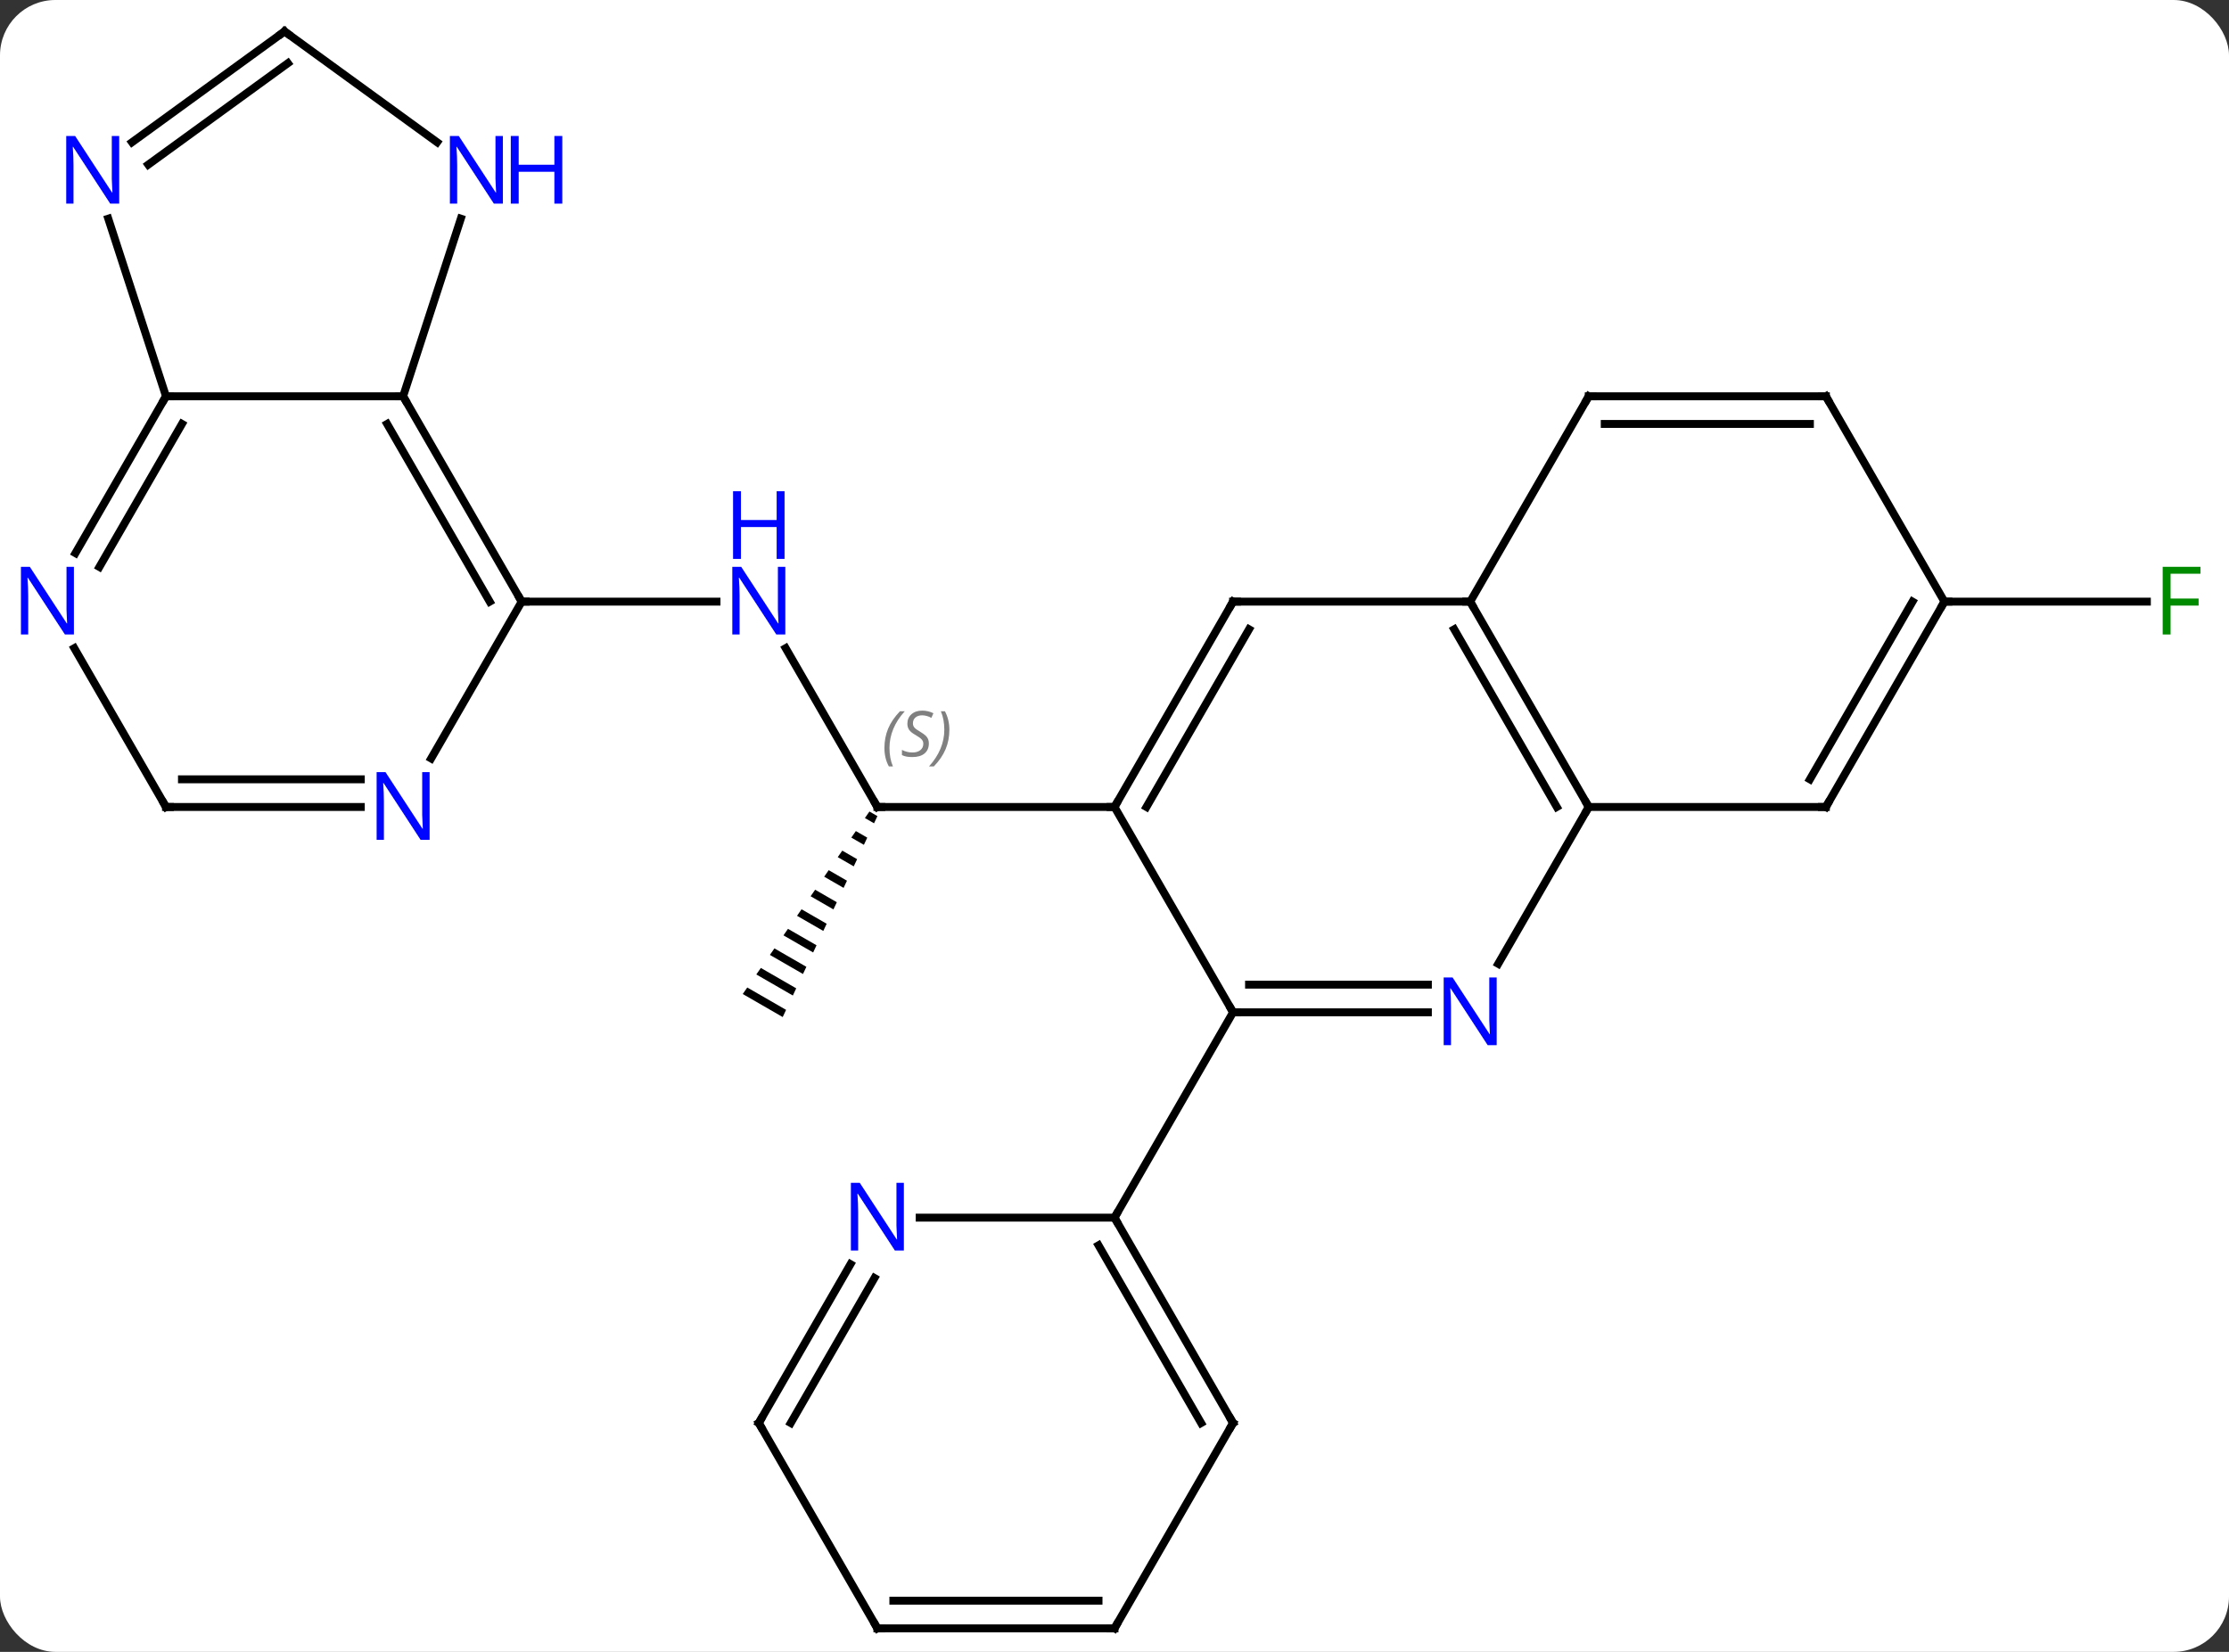 <svg width="282" viewBox="0 0 282 209" style="fill-opacity:1; color-rendering:auto; color-interpolation:auto; text-rendering:auto; stroke:black; stroke-linecap:square; stroke-miterlimit:10; shape-rendering:auto; stroke-opacity:1; fill:black; stroke-dasharray:none; font-weight:normal; stroke-width:1; font-family:'Open Sans'; font-style:normal; stroke-linejoin:miter; font-size:12; stroke-dashoffset:0; image-rendering:auto;" height="209" class="cas-substance-image" xmlns:xlink="http://www.w3.org/1999/xlink" xmlns="http://www.w3.org/2000/svg"><rect x="0" y="0" width="282" height="209" fill="#333333" stroke="none"/><svg class="cas-substance-single-component"><rect y="0" x="0" width="282" stroke="none" ry="7" rx="7" height="209" fill="white" class="cas-substance-group"/><svg y="0" x="0" width="282" viewBox="0 0 282 209" style="fill:black;" height="209" class="cas-substance-single-component-image"><svg><g><g transform="translate(141,105)" style="text-rendering:geometricPrecision; color-rendering:optimizeQuality; color-interpolation:linearRGB; stroke-linecap:butt; image-rendering:optimizeQuality;"><line y2="-22.99" y1="-2.898" x2="-41.6" x1="-30" style="fill:none;"/><path style="stroke:none;" d="M-31.005 -2.323 L-31.578 -1.499 L-31.578 -1.499 L-30.423 -0.833 L-29.995 -1.741 L-31.005 -2.323 ZM-32.722 0.15 L-33.295 0.975 L-31.706 1.891 L-31.279 0.983 L-32.722 0.15 ZM-34.44 2.624 L-35.012 3.449 L-32.99 4.615 L-32.562 3.707 L-34.44 2.624 ZM-36.157 5.098 L-36.729 5.923 L-36.729 5.923 L-34.274 7.339 L-33.846 6.431 L-36.157 5.098 ZM-37.874 7.572 L-38.446 8.397 L-35.558 10.062 L-35.13 9.155 L-37.874 7.572 ZM-39.591 10.046 L-40.163 10.871 L-36.842 12.786 L-36.842 12.786 L-36.414 11.878 L-39.591 10.046 ZM-41.308 12.52 L-41.88 13.345 L-38.126 15.51 L-37.698 14.602 L-41.308 12.52 ZM-43.025 14.994 L-43.598 15.819 L-39.41 18.234 L-38.982 17.326 L-38.982 17.326 L-43.025 14.994 ZM-44.742 17.468 L-45.315 18.293 L-40.694 20.957 L-40.694 20.957 L-40.266 20.049 L-44.742 17.468 ZM-46.46 19.942 L-47.032 20.766 L-41.977 23.681 L-41.977 23.681 L-41.549 22.773 L-41.549 22.773 L-46.46 19.942 Z"/><line y2="-2.898" y1="-2.898" x2="0" x1="-30" style="fill:none;"/><line y2="-28.878" y1="-28.878" x2="-75" x1="-50.352" style="fill:none;"/><line y2="-28.878" y1="-28.878" x2="105" x1="130.609" style="fill:none;"/><line y2="-2.898" y1="23.082" x2="0" x1="15" style="fill:none;"/><line y2="23.082" y1="23.082" x2="39.648" x1="15" style="fill:none;"/><line y2="19.582" y1="19.582" x2="39.648" x1="17.021" style="fill:none;"/><line y2="49.062" y1="23.082" x2="0" x1="15" style="fill:none;"/><line y2="-28.878" y1="-2.898" x2="15" x1="0" style="fill:none;"/><line y2="-25.378" y1="-2.898" x2="17.021" x1="4.042" style="fill:none;"/><line y2="-2.898" y1="16.944" x2="60" x1="48.544" style="fill:none;"/><line y2="-28.878" y1="-28.878" x2="45" x1="15" style="fill:none;"/><line y2="-28.878" y1="-2.898" x2="45" x1="60" style="fill:none;"/><line y2="-25.378" y1="-2.898" x2="42.979" x1="55.959" style="fill:none;"/><line y2="-2.898" y1="-2.898" x2="90" x1="60" style="fill:none;"/><line y2="-54.861" y1="-28.878" x2="60" x1="45" style="fill:none;"/><line y2="-28.878" y1="-2.898" x2="105" x1="90" style="fill:none;"/><line y2="-28.878" y1="-6.398" x2="100.959" x1="87.979" style="fill:none;"/><line y2="-54.861" y1="-54.861" x2="90" x1="60" style="fill:none;"/><line y2="-51.361" y1="-51.361" x2="87.979" x1="62.021" style="fill:none;"/><line y2="-54.861" y1="-28.878" x2="90" x1="105" style="fill:none;"/><line y2="75.045" y1="49.062" x2="15" x1="0" style="fill:none;"/><line y2="75.045" y1="52.562" x2="10.959" x1="-2.021" style="fill:none;"/><line y2="49.062" y1="49.062" x2="-24.648" x1="0" style="fill:none;"/><line y2="101.025" y1="75.045" x2="0" x1="15" style="fill:none;"/><line y2="75.045" y1="54.95" x2="-45" x1="-33.399" style="fill:none;"/><line y2="75.045" y1="56.7" x2="-40.959" x1="-30.368" style="fill:none;"/><line y2="101.025" y1="101.025" x2="-30" x1="0" style="fill:none;"/><line y2="97.525" y1="97.525" x2="-27.979" x1="-2.021" style="fill:none;"/><line y2="101.025" y1="75.045" x2="-30" x1="-45" style="fill:none;"/><line y2="-54.861" y1="-28.878" x2="-90" x1="-75" style="fill:none;"/><line y2="-51.361" y1="-28.878" x2="-92.021" x1="-79.041" style="fill:none;"/><line y2="-9.036" y1="-28.878" x2="-86.456" x1="-75" style="fill:none;"/><line y2="-54.861" y1="-54.861" x2="-120" x1="-90" style="fill:none;"/><line y2="-77.333" y1="-54.861" x2="-82.698" x1="-90" style="fill:none;"/><line y2="-2.898" y1="-2.898" x2="-120" x1="-95.352" style="fill:none;"/><line y2="-6.398" y1="-6.398" x2="-117.979" x1="-95.352" style="fill:none;"/><line y2="-77.333" y1="-54.861" x2="-127.302" x1="-120" style="fill:none;"/><line y2="-35.016" y1="-54.861" x2="-131.456" x1="-120" style="fill:none;"/><line y2="-33.267" y1="-51.361" x2="-128.425" x1="-117.979" style="fill:none;"/><line y2="-101.025" y1="-87.002" x2="-105" x1="-85.7" style="fill:none;"/><line y2="-22.99" y1="-2.898" x2="-131.6" x1="-120" style="fill:none;"/><line y2="-101.025" y1="-87.002" x2="-105" x1="-124.3" style="fill:none;"/><line y2="-97.006" y1="-84.17" x2="-104.578" x1="-122.243" style="fill:none;"/><path style="fill:none; stroke-miterlimit:5;" d="M-30.25 -3.331 L-30 -2.898 L-29.5 -2.898"/></g><g transform="translate(141,105)" style="stroke-linecap:butt; font-size:8.4px; fill:gray; text-rendering:geometricPrecision; image-rendering:optimizeQuality; color-rendering:optimizeQuality; font-family:'Open Sans'; font-style:italic; stroke:gray; color-interpolation:linearRGB; stroke-miterlimit:5;"><path style="stroke:none;" d="M-29.108 -10.355 Q-29.108 -11.683 -28.64 -12.808 Q-28.171 -13.933 -27.14 -15.011 L-26.53 -15.011 Q-27.499 -13.949 -27.983 -12.777 Q-28.468 -11.605 -28.468 -10.371 Q-28.468 -9.043 -28.03 -8.027 L-28.546 -8.027 Q-29.108 -9.058 -29.108 -10.355 ZM-23.486 -10.949 Q-23.486 -10.121 -24.033 -9.668 Q-24.58 -9.214 -25.58 -9.214 Q-25.986 -9.214 -26.298 -9.269 Q-26.611 -9.324 -26.892 -9.464 L-26.892 -10.121 Q-26.267 -9.793 -25.564 -9.793 Q-24.939 -9.793 -24.564 -10.089 Q-24.189 -10.386 -24.189 -10.902 Q-24.189 -11.214 -24.392 -11.441 Q-24.595 -11.668 -25.158 -11.996 Q-25.752 -12.324 -25.978 -12.652 Q-26.205 -12.98 -26.205 -13.433 Q-26.205 -14.168 -25.689 -14.629 Q-25.173 -15.089 -24.33 -15.089 Q-23.955 -15.089 -23.619 -15.011 Q-23.283 -14.933 -22.908 -14.761 L-23.173 -14.168 Q-23.423 -14.324 -23.744 -14.41 Q-24.064 -14.496 -24.33 -14.496 Q-24.861 -14.496 -25.181 -14.222 Q-25.502 -13.949 -25.502 -13.48 Q-25.502 -13.277 -25.431 -13.129 Q-25.361 -12.98 -25.22 -12.847 Q-25.08 -12.714 -24.658 -12.464 Q-24.095 -12.121 -23.892 -11.925 Q-23.689 -11.73 -23.587 -11.496 Q-23.486 -11.261 -23.486 -10.949 ZM-20.891 -12.668 Q-20.891 -11.339 -21.368 -10.207 Q-21.845 -9.074 -22.86 -8.027 L-23.47 -8.027 Q-21.532 -10.183 -21.532 -12.668 Q-21.532 -13.996 -21.97 -15.011 L-21.454 -15.011 Q-20.891 -13.949 -20.891 -12.668 Z"/></g><g transform="translate(141,105)" style="stroke-linecap:butt; fill:rgb(0,5,255); text-rendering:geometricPrecision; color-rendering:optimizeQuality; image-rendering:optimizeQuality; font-family:'Open Sans'; stroke:rgb(0,5,255); color-interpolation:linearRGB; stroke-miterlimit:5;"><path style="stroke:none;" d="M-41.648 -24.722 L-42.789 -24.722 L-47.477 -31.909 L-47.523 -31.909 Q-47.43 -30.644 -47.43 -29.597 L-47.43 -24.722 L-48.352 -24.722 L-48.352 -33.284 L-47.227 -33.284 L-42.555 -26.128 L-42.508 -26.128 Q-42.508 -26.284 -42.555 -27.144 Q-42.602 -28.003 -42.586 -28.378 L-42.586 -33.284 L-41.648 -33.284 L-41.648 -24.722 Z"/><path style="stroke:none;" d="M-41.742 -34.284 L-42.742 -34.284 L-42.742 -38.316 L-47.258 -38.316 L-47.258 -34.284 L-48.258 -34.284 L-48.258 -42.847 L-47.258 -42.847 L-47.258 -39.206 L-42.742 -39.206 L-42.742 -42.847 L-41.742 -42.847 L-41.742 -34.284 Z"/><path style="fill:rgb(0,138,0); stroke:none;" d="M133.609 -24.722 L132.609 -24.722 L132.609 -33.284 L137.391 -33.284 L137.391 -32.409 L133.609 -32.409 L133.609 -29.269 L137.156 -29.269 L137.156 -28.378 L133.609 -28.378 L133.609 -24.722 Z"/><path style="fill:none; stroke:black;" d="M15.5 23.082 L15 23.082 L14.75 22.649"/><path style="fill:none; stroke:black;" d="M0.25 -3.331 L0 -2.898 L-0.5 -2.898"/><path style="stroke:none;" d="M48.352 27.238 L47.211 27.238 L42.523 20.051 L42.477 20.051 Q42.57 21.316 42.57 22.363 L42.57 27.238 L41.648 27.238 L41.648 18.676 L42.773 18.676 L47.445 25.832 L47.492 25.832 Q47.492 25.676 47.445 24.816 Q47.398 23.957 47.414 23.582 L47.414 18.676 L48.352 18.676 L48.352 27.238 Z"/><path style="fill:none; stroke:black;" d="M14.75 -28.445 L15 -28.878 L15.5 -28.878"/><path style="fill:none; stroke:black;" d="M59.75 -3.331 L60 -2.898 L59.75 -2.465"/><path style="fill:none; stroke:black;" d="M45.25 -28.445 L45 -28.878 L44.5 -28.878"/><path style="fill:none; stroke:black;" d="M89.5 -2.898 L90 -2.898 L90.25 -3.331"/><path style="fill:none; stroke:black;" d="M59.75 -54.428 L60 -54.861 L60.5 -54.861"/><path style="fill:none; stroke:black;" d="M104.75 -28.445 L105 -28.878 L105.5 -28.878"/><path style="fill:none; stroke:black;" d="M89.5 -54.861 L90 -54.861 L90.25 -54.428"/><path style="fill:none; stroke:black;" d="M0.25 49.495 L0 49.062 L0.25 48.629"/><path style="fill:none; stroke:black;" d="M14.75 74.612 L15 75.045 L14.75 75.478"/><path style="stroke:none;" d="M-26.648 53.218 L-27.789 53.218 L-32.477 46.031 L-32.523 46.031 Q-32.43 47.296 -32.43 48.343 L-32.43 53.218 L-33.352 53.218 L-33.352 44.656 L-32.227 44.656 L-27.555 51.812 L-27.508 51.812 Q-27.508 51.656 -27.555 50.796 Q-27.602 49.937 -27.586 49.562 L-27.586 44.656 L-26.648 44.656 L-26.648 53.218 Z"/><path style="fill:none; stroke:black;" d="M0.25 100.592 L0 101.025 L-0.5 101.025"/><path style="fill:none; stroke:black;" d="M-44.75 74.612 L-45 75.045 L-44.75 75.478"/><path style="fill:none; stroke:black;" d="M-29.5 101.025 L-30 101.025 L-30.25 100.592"/><path style="fill:none; stroke:black;" d="M-75.25 -29.311 L-75 -28.878 L-74.5 -28.878"/><path style="fill:none; stroke:black;" d="M-89.75 -54.428 L-90 -54.861 L-90.5 -54.861"/><path style="stroke:none;" d="M-86.648 1.258 L-87.789 1.258 L-92.477 -5.929 L-92.523 -5.929 Q-92.43 -4.664 -92.43 -3.617 L-92.43 1.258 L-93.352 1.258 L-93.352 -7.304 L-92.227 -7.304 L-87.555 -0.148 L-87.508 -0.148 Q-87.508 -0.304 -87.555 -1.164 Q-87.602 -2.023 -87.586 -2.398 L-87.586 -7.304 L-86.648 -7.304 L-86.648 1.258 Z"/><path style="fill:none; stroke:black;" d="M-120.25 -54.428 L-120 -54.861 L-119.5 -54.861"/><path style="stroke:none;" d="M-77.378 -79.235 L-78.519 -79.235 L-83.207 -86.422 L-83.253 -86.422 Q-83.16 -85.157 -83.16 -84.11 L-83.16 -79.235 L-84.082 -79.235 L-84.082 -87.797 L-82.957 -87.797 L-78.285 -80.641 L-78.238 -80.641 Q-78.238 -80.797 -78.285 -81.657 Q-78.332 -82.516 -78.316 -82.891 L-78.316 -87.797 L-77.378 -87.797 L-77.378 -79.235 Z"/><path style="stroke:none;" d="M-69.863 -79.235 L-70.863 -79.235 L-70.863 -83.266 L-75.378 -83.266 L-75.378 -79.235 L-76.378 -79.235 L-76.378 -87.797 L-75.378 -87.797 L-75.378 -84.157 L-70.863 -84.157 L-70.863 -87.797 L-69.863 -87.797 L-69.863 -79.235 Z"/><path style="fill:none; stroke:black;" d="M-119.5 -2.898 L-120 -2.898 L-120.25 -3.331"/><path style="stroke:none;" d="M-125.918 -79.235 L-127.059 -79.235 L-131.747 -86.422 L-131.793 -86.422 Q-131.7 -85.157 -131.7 -84.11 L-131.7 -79.235 L-132.622 -79.235 L-132.622 -87.797 L-131.497 -87.797 L-126.825 -80.641 L-126.778 -80.641 Q-126.778 -80.797 -126.825 -81.657 Q-126.872 -82.516 -126.856 -82.891 L-126.856 -87.797 L-125.918 -87.797 L-125.918 -79.235 Z"/><path style="stroke:none;" d="M-131.648 -24.722 L-132.789 -24.722 L-137.477 -31.909 L-137.523 -31.909 Q-137.43 -30.644 -137.43 -29.597 L-137.43 -24.722 L-138.352 -24.722 L-138.352 -33.284 L-137.227 -33.284 L-132.555 -26.128 L-132.508 -26.128 Q-132.508 -26.284 -132.555 -27.144 Q-132.602 -28.003 -132.586 -28.378 L-132.586 -33.284 L-131.648 -33.284 L-131.648 -24.722 Z"/><path style="fill:none; stroke:black;" d="M-104.596 -100.731 L-105 -101.025 L-105.404 -100.731"/></g></g></svg></svg></svg></svg>